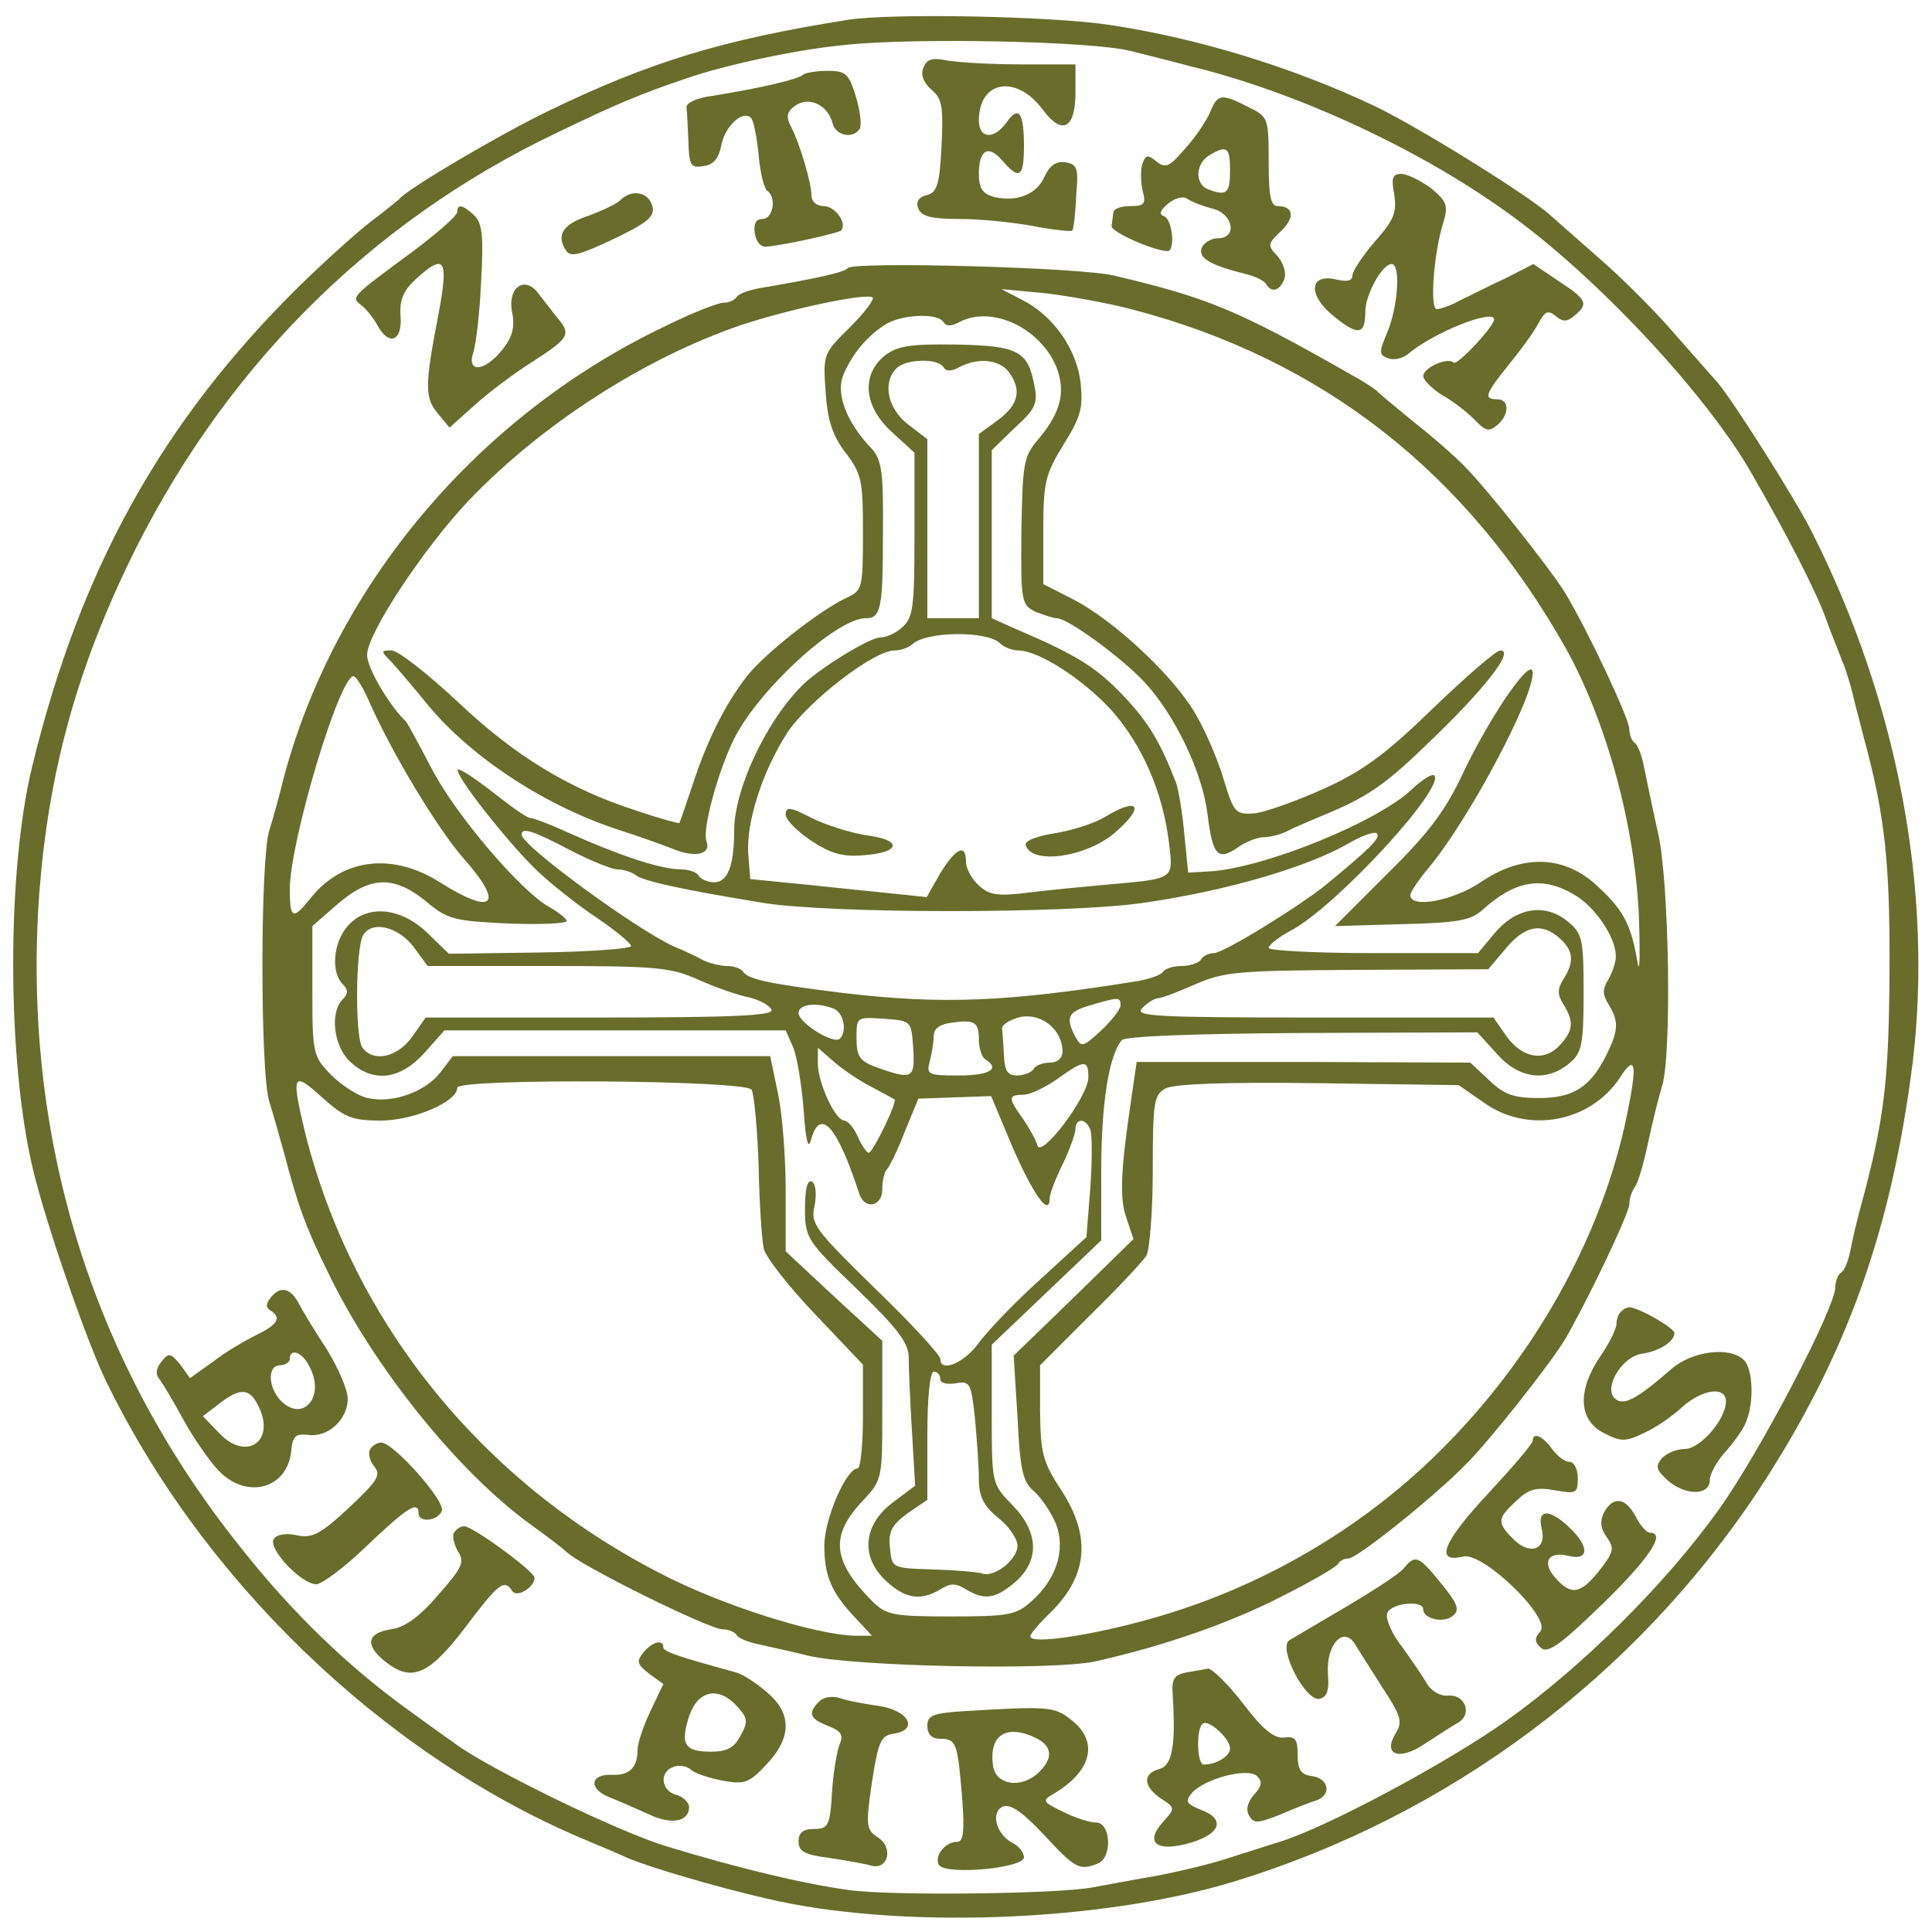 <?xml version="1.0" standalone="no"?>
<!DOCTYPE svg PUBLIC "-//W3C//DTD SVG 20010904//EN"
 "http://www.w3.org/TR/2001/REC-SVG-20010904/DTD/svg10.dtd">
<svg version="1.0" xmlns="http://www.w3.org/2000/svg"
 width="300pt" height="300pt" viewBox="0 0 300 300"
 preserveAspectRatio="xMidYMid meet">
<g transform="translate(0,300) scale(0.1,-0.1)"
fill="#686d2b" stroke="none">
<path d="M1315 2969 c-194 -31 -306 -65 -465 -142 -76 -37 -217 -120 -230
-136 -3 -3 -23 -19 -44 -35 -21 -16 -71 -61 -111 -100 -213 -210 -340 -438
-415 -746 -40 -164 -39 -457 1 -625 20 -84 81 -260 111 -324 149 -311 430
-583 740 -715 21 -9 53 -22 70 -30 34 -15 140 -46 218 -64 203 -48 518 -37
725 26 335 102 625 319 817 610 135 206 205 401 238 662 32 267 -23 560 -157
825 -25 50 -124 206 -146 231 -7 8 -37 42 -67 76 -30 35 -83 88 -118 118 -34
30 -68 60 -76 67 -35 31 -207 138 -273 169 -125 59 -270 104 -408 125 -90 14
-342 19 -410 8z m440 -48 c28 -7 68 -17 90 -23 163 -39 355 -127 494 -227 137
-97 312 -284 382 -408 53 -92 99 -181 114 -223 9 -25 21 -54 25 -65 5 -11 11
-31 15 -45 3 -14 12 -47 19 -75 33 -121 41 -195 40 -365 -1 -169 -8 -229 -45
-365 -6 -22 -13 -52 -16 -68 -3 -15 -9 -30 -14 -33 -5 -3 -9 -13 -9 -22 0 -33
-118 -258 -181 -346 -83 -116 -212 -244 -330 -328 -90 -64 -274 -163 -349
-187 -19 -6 -57 -18 -85 -27 -27 -9 -75 -20 -105 -26 -30 -5 -77 -14 -105 -19
-56 -10 -309 -13 -376 -4 -72 10 -169 33 -284 68 -76 23 -277 121 -329 160 -6
4 -38 27 -71 51 -92 66 -181 151 -262 254 -232 290 -339 640 -312 1015 14 183
56 339 136 507 145 303 374 534 668 674 91 44 129 60 200 84 60 21 172 45 245
52 108 12 386 6 445 -9z"/>
<path d="M1434 2895 c-5 -11 0 -23 12 -34 17 -14 19 -26 16 -88 -3 -60 -7 -72
-23 -76 -13 -3 -17 -11 -13 -21 5 -12 20 -16 63 -16 32 0 83 -5 115 -11 32 -6
59 -9 61 -7 2 2 5 26 6 53 4 44 2 50 -17 53 -14 2 -24 -5 -32 -22 -12 -28 -43
-40 -78 -32 -18 5 -24 13 -24 36 0 38 15 46 37 20 26 -30 33 -25 33 23 0 52
-8 64 -27 37 -19 -27 -43 -26 -43 3 0 62 58 72 99 17 30 -41 51 -30 51 26 l0
44 -84 0 c-46 0 -97 3 -115 6 -24 5 -32 2 -37 -11z"/>
<path d="M1247 2884 c-6 -7 -72 -22 -142 -33 -23 -3 -40 -11 -39 -18 1 -7 2
-31 3 -54 1 -36 4 -40 23 -37 16 2 24 12 28 32 5 29 33 56 46 43 4 -3 9 -29
12 -57 2 -28 9 -53 13 -56 15 -9 10 -44 -7 -44 -10 0 -14 -7 -12 -22 2 -13 9
-22 18 -21 32 3 111 21 116 25 10 11 -9 38 -27 38 -11 0 -19 7 -19 17 0 19
-18 80 -32 107 -8 15 -6 23 7 32 21 15 51 1 58 -28 5 -19 32 -24 42 -8 3 5 1
28 -6 50 -11 36 -16 40 -44 40 -17 0 -34 -3 -38 -6z"/>
<path d="M1880 2828 c-5 -13 -22 -39 -39 -58 -25 -29 -31 -32 -45 -21 -13 11
-17 11 -22 -3 -3 -9 -3 -27 0 -41 6 -22 3 -25 -19 -25 -14 0 -26 -4 -26 -10
-1 -5 -2 -15 -3 -21 -1 -9 64 -38 87 -39 12 0 8 48 -5 54 -9 3 -7 9 6 20 11 9
24 12 30 7 6 -4 23 -11 39 -15 32 -8 39 -46 8 -46 -10 0 -22 -7 -25 -15 -6
-16 14 -27 70 -41 13 -3 27 -10 30 -15 8 -14 21 -11 28 7 4 10 -1 25 -10 36
-16 17 -16 19 5 39 22 21 20 39 -5 39 -11 0 -14 16 -14 69 0 68 -1 70 -32 85
-41 21 -47 20 -58 -6z m30 -93 c0 -35 -5 -40 -34 -29 -21 8 -20 40 2 53 27 16
32 13 32 -24z"/>
<path d="M2165 2698 c4 -28 0 -39 -30 -73 -19 -22 -35 -46 -35 -53 0 -8 -8
-10 -25 -6 -42 10 -45 -24 -4 -57 38 -31 49 -29 49 7 0 26 26 74 41 74 14 0
10 -64 -6 -104 -14 -33 -14 -37 0 -42 8 -4 22 -1 31 6 40 34 134 71 134 54 0
-11 -58 -73 -63 -67 -9 9 -47 -8 -47 -21 0 -6 14 -20 30 -30 17 -9 39 -27 50
-38 16 -17 22 -19 35 -8 19 16 19 40 0 40 -22 0 -19 8 18 54 19 23 39 51 46
64 10 19 15 21 27 11 11 -9 17 -9 29 1 22 18 19 25 -24 53 l-40 27 -43 -22
c-24 -11 -55 -27 -70 -34 -14 -8 -31 -14 -37 -14 -11 0 -5 86 10 134 8 26 6
33 -18 53 -16 12 -36 22 -46 23 -15 0 -17 -6 -12 -32z"/>
<path d="M963 2689 c-6 -6 -28 -16 -49 -24 -40 -13 -51 -30 -35 -54 7 -11 21
-7 74 18 54 26 64 35 60 51 -6 22 -32 27 -50 9z"/>
<path d="M710 2671 c0 -6 -30 -32 -67 -60 -99 -73 -98 -72 -82 -85 8 -6 19
-20 25 -31 18 -33 39 -25 36 14 -2 25 4 39 23 57 46 42 52 32 36 -53 -21 -109
-22 -130 -2 -154 l19 -23 38 34 c22 20 63 51 92 69 57 37 59 42 37 68 -8 10
-20 26 -28 36 -21 30 -49 12 -42 -27 5 -23 1 -39 -15 -59 -27 -34 -56 -37 -45
-4 4 12 10 61 12 109 4 70 2 91 -10 103 -18 17 -27 19 -27 6z"/>
<path d="M1317 2584 c-6 -7 -47 -16 -135 -31 -18 -3 -35 -9 -38 -14 -3 -5 -12
-9 -20 -9 -9 0 -50 -16 -92 -37 -290 -138 -513 -403 -592 -703 -6 -25 -16 -61
-22 -80 -14 -45 -14 -375 0 -420 6 -19 16 -55 23 -80 21 -80 33 -114 67 -183
70 -147 203 -313 317 -395 28 -20 52 -39 55 -42 19 -20 221 -120 242 -120 9 0
19 -4 22 -9 3 -5 18 -11 33 -14 16 -4 51 -11 78 -18 73 -17 378 -23 445 -9
107 24 211 60 292 102 46 23 85 46 86 50 2 4 9 8 16 8 13 0 131 94 181 145 35
34 133 158 155 195 34 58 100 196 100 210 0 9 4 20 8 26 5 5 14 36 21 69 7 33
17 73 22 89 15 49 11 313 -6 391 -9 39 -18 85 -22 103 -3 18 -10 35 -14 38 -5
3 -9 13 -9 22 0 16 -64 152 -100 212 -23 37 -121 161 -155 195 -16 17 -52 48
-80 70 -27 22 -52 43 -55 46 -3 4 -23 17 -45 29 -172 98 -220 118 -365 152
-52 13 -402 22 -413 12z m443 -65 c293 -77 517 -252 671 -525 64 -115 108
-277 114 -419 2 -67 1 -92 -3 -65 -10 57 -23 80 -67 119 -50 43 -113 44 -176
1 -43 -29 -109 -41 -109 -20 0 5 13 24 28 42 60 71 162 261 162 303 0 29 -64
-63 -108 -155 -27 -58 -53 -93 -117 -156 l-82 -82 104 3 c88 2 108 6 126 23
50 45 92 52 141 23 32 -18 64 -65 65 -94 1 -9 -5 -26 -11 -37 -10 -16 -10 -24
0 -40 16 -26 15 -40 -3 -77 -25 -51 -52 -68 -105 -68 -40 0 -54 5 -78 28 l-29
27 -259 1 -259 0 -7 -48 c-18 -120 -20 -163 -9 -194 l11 -33 -93 -91 -93 -90
6 -96 c4 -82 8 -100 26 -115 12 -11 27 -34 34 -51 15 -40 0 -86 -39 -120 -23
-21 -37 -23 -124 -23 -88 0 -100 2 -121 22 -64 64 -68 103 -16 158 30 32 30
34 30 140 l0 108 -75 69 -75 70 0 93 c0 52 -5 120 -12 152 l-12 58 -247 0
-246 0 -19 -25 c-23 -30 -74 -49 -113 -40 -15 3 -41 20 -57 36 -28 29 -29 33
-29 131 l0 100 39 34 c51 44 88 45 138 4 33 -28 44 -30 127 -34 50 -2 91 0 91
4 0 3 -12 13 -26 21 -45 24 -150 148 -185 218 -19 36 -36 68 -39 71 -26 25
-60 83 -60 103 0 33 88 166 158 240 114 119 273 221 422 272 75 25 197 51 205
43 3 -3 -13 -24 -36 -47 -41 -40 -41 -42 -37 -100 3 -44 11 -68 31 -94 25 -33
27 -43 27 -125 0 -85 -1 -89 -25 -100 -43 -20 -129 -88 -156 -123 -34 -44 -62
-101 -84 -169 -10 -30 -19 -56 -20 -58 -1 -1 -31 7 -66 19 -106 34 -189 85
-278 169 -47 44 -93 80 -103 80 -17 0 -17 -1 0 -18 9 -10 34 -39 55 -65 69
-84 186 -160 302 -197 22 -7 56 -19 77 -27 37 -16 63 -10 55 11 -7 17 18 109
43 159 38 76 159 187 204 187 24 0 27 15 27 132 1 98 -2 115 -19 133 -38 40
-55 85 -42 114 14 33 39 62 68 79 26 14 78 16 87 2 4 -7 12 -7 25 0 49 26 124
-8 150 -69 15 -38 8 -70 -26 -111 -25 -29 -26 -37 -28 -145 -1 -110 0 -114 22
-125 13 -5 28 -10 33 -10 17 0 99 -60 135 -98 48 -51 91 -141 99 -206 8 -65
16 -73 47 -52 12 9 31 16 40 16 10 0 26 4 36 9 9 5 31 14 47 21 81 33 104 49
186 129 79 77 120 131 99 131 -7 0 -54 -41 -105 -90 -74 -72 -110 -98 -170
-125 -42 -19 -90 -36 -107 -38 -30 -2 -32 1 -48 53 -9 31 -29 77 -44 102 -34
59 -127 145 -189 177 l-47 24 0 83 c0 75 3 87 31 133 27 43 31 57 27 96 -6 53
-42 104 -90 129 l-33 17 65 -6 c36 -4 99 -15 140 -26z m-1186 -610 c35 -79
105 -195 145 -241 65 -73 48 -91 -36 -38 -74 47 -152 37 -201 -25 -27 -34 -32
-32 -32 14 0 74 77 331 99 331 4 0 15 -18 25 -41z m1952 -642 c-39 -189 -145
-378 -294 -524 -121 -119 -276 -209 -443 -256 -91 -26 -189 -41 -189 -28 0 4
12 18 26 32 63 59 70 121 22 195 -29 44 -32 57 -33 122 l0 72 78 78 c43 42 82
84 87 92 5 8 10 68 10 132 0 108 2 118 20 128 14 7 95 10 238 8 l217 -3 39
-27 c68 -49 165 -31 211 38 25 39 28 23 11 -59z m-1935 -7 c51 0 119 29 119
51 0 15 447 12 457 -3 4 -7 9 -60 11 -118 1 -58 5 -116 8 -129 3 -13 38 -58
79 -101 l75 -79 0 -80 c0 -45 -4 -81 -8 -81 -18 0 -52 -79 -52 -120 0 -47 11
-73 48 -112 l26 -28 -25 0 c-62 1 -208 47 -304 97 -278 143 -477 390 -551 683
-22 92 -20 98 26 56 35 -31 46 -36 91 -36z"/>
<path d="M1374 2448 c-37 -30 -33 -79 11 -119 l35 -32 0 -127 c0 -110 -2 -129
-18 -143 -10 -10 -26 -17 -36 -17 -16 0 -97 -50 -121 -75 -56 -56 -105 -161
-105 -225 0 -54 -10 -80 -31 -80 -10 0 -21 5 -24 10 -3 6 -16 10 -27 10 -31 0
-93 20 -180 59 -26 12 -51 21 -55 21 -5 0 -30 18 -58 40 -27 21 -51 37 -54 35
-6 -7 77 -113 123 -157 22 -21 65 -55 94 -74 28 -19 52 -39 52 -43 0 -4 -64
-9 -142 -10 l-141 -2 -34 33 c-42 40 -95 44 -124 9 -22 -26 -25 -71 -7 -89 9
-9 9 -15 0 -24 -20 -20 -14 -72 11 -96 36 -34 78 -29 116 13 l31 35 265 0 265
0 12 -27 c6 -16 13 -59 16 -98 3 -45 7 -61 11 -46 14 53 41 23 75 -82 8 -26
36 -21 36 6 0 13 3 27 7 31 4 4 17 30 28 59 l21 51 56 2 57 2 34 -81 c32 -73
57 -108 57 -77 0 6 9 30 20 52 11 23 20 48 20 55 0 17 16 17 23 -1 3 -8 3 -48
0 -91 l-6 -76 -71 -65 c-39 -35 -82 -80 -96 -99 -23 -32 -60 -47 -60 -25 0 6
-45 55 -101 109 -94 92 -101 101 -94 129 3 18 2 33 -4 37 -7 4 -11 -10 -11
-41 0 -46 2 -50 80 -125 62 -60 80 -83 81 -105 0 -16 2 -68 5 -115 l5 -86 -36
-27 c-45 -35 -49 -84 -9 -121 30 -28 54 -31 84 -13 16 10 24 10 40 0 29 -17
45 -15 76 11 39 34 37 78 -4 120 -32 33 -32 33 -32 141 l0 108 85 81 85 81 0
109 c0 103 12 179 32 202 6 6 114 10 281 11 l271 1 30 -33 c34 -39 77 -45 113
-15 19 16 22 28 22 109 0 87 -2 93 -27 113 -35 27 -79 19 -112 -21 l-25 -30
-162 0 c-90 0 -163 4 -163 8 0 5 17 18 38 29 72 41 237 221 219 239 -3 3 -18
-6 -34 -21 -53 -51 -228 -122 -313 -128 l-35 -2 -6 60 c-3 33 -9 69 -13 80
-25 64 -43 94 -82 135 -41 43 -70 62 -166 103 l-38 17 0 131 0 130 36 35 c32
29 36 38 30 66 -10 53 -25 61 -121 63 -72 1 -91 -2 -111 -17z m91 -18 c4 -7
12 -7 25 0 28 15 61 12 76 -7 21 -28 16 -51 -16 -75 l-30 -22 0 -143 0 -143
-40 0 -40 0 0 139 0 139 -30 23 c-32 25 -40 65 -18 87 15 15 64 16 73 2z m88
-429 c6 -6 19 -11 28 -11 32 0 101 -45 145 -93 47 -53 79 -125 89 -204 7 -60
11 -57 -100 -67 -33 -3 -86 -8 -118 -12 -47 -6 -61 -4 -77 11 -11 10 -20 26
-20 37 0 29 -16 21 -40 -18 l-21 -37 -77 8 c-42 4 -104 11 -137 14 l-60 6 -3
38 c-4 49 22 130 61 190 33 49 134 127 166 127 9 0 21 4 27 9 21 21 117 22
137 2z m-668 -321 c31 -16 65 -30 74 -30 9 0 21 -4 27 -8 10 -10 77 -24 199
-44 106 -17 473 -17 590 0 132 19 257 56 322 94 19 11 37 17 41 14 6 -7 -9
-22 -78 -79 -40 -33 -160 -107 -175 -107 -7 0 -17 -4 -20 -10 -3 -5 -17 -10
-30 -10 -13 0 -26 -4 -29 -9 -3 -5 -23 -12 -43 -15 -200 -32 -300 -36 -453
-18 -113 14 -148 21 -156 33 -3 5 -14 9 -25 9 -10 0 -27 4 -37 9 -9 5 -30 15
-47 22 -60 28 -235 156 -235 173 0 12 18 6 75 -24z m-243 -150 l22 -30 187 0
c170 0 191 -2 235 -22 27 -12 62 -24 78 -27 16 -4 31 -12 34 -19 3 -9 -58 -12
-266 -12 l-271 0 -21 -30 c-23 -32 -60 -40 -77 -17 -12 14 -11 156 1 175 14
23 54 13 78 -18z m1780 13 c21 -19 23 -36 6 -63 -10 -16 -10 -24 0 -40 16 -26
15 -40 -5 -62 -24 -27 -58 -22 -83 12 l-21 30 -280 0 c-249 0 -279 2 -265 15
8 8 19 15 24 15 6 0 32 10 59 22 44 19 65 21 251 22 l203 1 27 32 c30 36 56
41 84 16z m-682 -104 c0 -6 -14 -24 -30 -39 -28 -26 -31 -27 -40 -10 -16 30
-12 39 23 49 44 13 47 13 47 0z m-446 -5 c16 -6 22 -35 10 -47 -10 -9 -64 25
-64 40 0 14 28 17 54 7z m356 -66 c0 -11 -8 -18 -19 -18 -11 0 -23 -4 -26 -10
-3 -5 -15 -10 -26 -10 -14 0 -19 7 -20 30 -1 17 -2 36 -3 42 -1 7 13 15 29 19
33 6 64 -20 65 -53z m-232 5 c3 -48 -1 -50 -55 -31 -28 10 -33 17 -33 46 0 33
0 33 43 30 42 -3 42 -3 45 -45z m102 12 c0 -13 5 -27 10 -30 24 -15 6 -25 -41
-25 -48 0 -51 1 -45 23 3 12 6 30 6 39 0 11 10 18 28 20 36 5 42 1 42 -27z
m-170 -71 c19 -10 37 -20 39 -21 5 -3 -33 -82 -40 -83 -3 0 -11 11 -17 25 -6
14 -16 25 -21 25 -14 0 -41 59 -41 88 l0 25 23 -20 c12 -11 38 -29 57 -39z
m340 13 c0 -29 -72 -125 -79 -106 -2 8 -12 26 -22 41 -24 33 -24 38 0 38 10 0
33 11 52 24 43 31 49 31 49 3z m-230 -468 c0 -7 10 -9 24 -7 22 4 24 1 30 -55
3 -33 6 -75 6 -94 0 -26 7 -41 30 -60 17 -13 30 -33 30 -43 0 -22 -37 -51 -56
-43 -7 2 -41 5 -76 6 -63 2 -63 2 -66 33 -3 26 3 36 27 54 l31 21 0 100 c0 59
4 99 10 99 6 0 10 -5 10 -11z"/>
<path d="M1220 1735 c0 -8 18 -26 39 -40 30 -20 49 -26 82 -23 58 4 61 24 4
31 -25 4 -63 16 -85 27 -33 17 -40 18 -40 5z"/>
<path d="M1715 1731 c-17 -10 -52 -21 -78 -25 -30 -5 -47 -12 -44 -19 10 -30
93 -18 137 19 49 42 39 58 -15 25z"/>
<path d="M421 986 c-8 -10 -9 -16 -1 -21 18 -11 11 -22 -22 -38 -18 -9 -49
-27 -68 -42 l-35 -25 -15 21 c-15 18 -18 19 -29 5 -9 -11 -10 -20 -3 -28 5 -7
22 -35 37 -63 15 -27 39 -62 53 -77 43 -47 107 -31 114 27 2 25 7 29 26 27 31
-5 62 24 62 56 0 14 -15 48 -32 76 -18 27 -37 59 -43 70 -13 26 -29 30 -44 12z
m59 -107 c26 -47 -9 -89 -44 -54 -20 21 -21 55 -1 55 8 0 15 5 15 10 0 17 19
11 30 -11z m-80 -60 c30 -56 -17 -90 -60 -44 l-25 26 25 19 c32 25 47 25 60
-1z"/>
<path d="M2517 963 c-4 -3 -7 -12 -7 -19 0 -7 -11 -30 -25 -50 -36 -53 -34
-99 5 -119 27 -14 34 -14 63 0 18 8 44 26 59 40 31 28 68 33 68 9 0 -28 -40
-74 -64 -74 -13 0 -29 -7 -36 -15 -10 -12 -8 -18 11 -35 28 -23 64 -22 64 2 0
9 10 27 21 40 12 13 27 33 33 45 15 29 14 86 -1 101 -22 22 -81 14 -113 -14
-55 -48 -75 -58 -88 -45 -17 17 12 65 43 69 27 4 50 19 50 32 0 8 -56 40 -70
40 -4 0 -10 -3 -13 -7z"/>
<path d="M2380 763 c0 -5 -32 -42 -70 -83 -69 -74 -83 -108 -38 -97 30 8 137
-95 120 -116 -10 -11 -9 -17 1 -26 11 -9 31 6 95 68 72 70 100 111 74 111 -5
0 -15 11 -22 25 -16 30 -35 32 -49 7 -7 -14 -6 -25 4 -39 12 -17 11 -23 -11
-51 -29 -37 -44 -40 -68 -13 -23 25 -12 43 20 35 32 -8 32 15 1 44 -31 30 -51
29 -43 -2 8 -32 -18 -42 -44 -16 -26 26 -25 32 4 59 20 19 31 22 60 17 34 -6
36 -5 36 19 0 14 -6 25 -13 25 -7 0 -19 9 -27 20 -14 20 -30 27 -30 13z"/>
<path d="M575 750 c-4 -6 -1 -18 6 -27 11 -13 6 -22 -39 -64 -44 -41 -57 -48
-81 -43 -17 4 -32 1 -36 -6 -9 -15 43 -70 66 -70 9 0 45 27 79 60 61 58 80 71
80 50 0 -15 30 -12 36 4 6 15 -75 106 -94 106 -6 0 -14 -5 -17 -10z"/>
<path d="M705 620 c-3 -5 0 -18 6 -29 11 -16 7 -25 -30 -67 -29 -34 -52 -51
-74 -54 -39 -6 -41 -26 -5 -53 39 -29 66 -16 122 58 49 65 59 74 71 55 7 -12
35 5 35 20 0 10 -96 80 -109 80 -6 0 -12 -4 -16 -10z"/>
<path d="M2180 565 c-6 -8 -46 -34 -88 -59 -43 -25 -83 -49 -90 -53 -18 -12
25 -95 47 -91 12 3 15 13 13 39 -3 45 24 75 42 46 6 -10 26 -41 43 -68 28 -42
31 -53 21 -69 -22 -35 4 -45 44 -18 20 13 43 28 52 33 23 13 11 45 -16 42 -11
-1 -25 7 -32 18 -6 11 -24 37 -39 58 -16 20 -26 44 -23 52 6 16 56 21 56 6 0
-15 32 -22 46 -10 11 9 8 18 -18 50 -35 43 -40 46 -58 24z"/>
<path d="M999 434 c-11 -14 -10 -18 9 -33 l22 -16 -20 -42 c-11 -23 -20 -50
-20 -60 0 -28 -13 -40 -39 -39 -35 2 -38 -22 -4 -35 15 -6 42 -18 60 -26 35
-17 63 -12 63 11 0 7 -9 16 -20 19 -23 6 -27 35 -5 43 8 4 21 2 28 -4 6 -6 29
-13 49 -17 34 -6 41 -4 68 25 40 42 40 80 0 113 -16 14 -38 28 -47 30 -87 24
-113 32 -113 39 0 13 -17 9 -31 -8z m146 -84 c16 -18 17 -23 5 -45 -10 -19
-21 -25 -46 -25 -41 0 -48 11 -34 55 14 41 46 47 75 15z"/>
<path d="M1842 403 c-19 -4 -23 -10 -21 -36 5 -78 -1 -109 -21 -114 -26 -7
-25 -27 3 -46 22 -14 22 -15 3 -36 -30 -33 -9 -48 44 -32 46 14 53 37 14 51
-22 9 -24 13 -14 25 19 23 88 41 102 27 9 -9 7 -16 -5 -29 -10 -12 -13 -23 -7
-33 7 -12 14 -11 47 2 21 9 46 19 56 22 25 8 21 34 -5 38 -18 2 -23 10 -23 33
0 25 -4 29 -21 27 -15 -2 -33 12 -64 53 -23 30 -48 54 -54 54 -6 -1 -21 -4
-34 -6z m68 -118 c0 -12 -21 -25 -41 -25 -10 0 -12 53 -2 63 8 9 43 -22 43
-38z"/>
<path d="M1272 358 c-18 -18 -15 -27 14 -38 20 -8 24 -14 18 -28 -4 -9 -10
-43 -12 -74 -3 -53 -6 -58 -28 -58 -17 0 -24 -6 -24 -19 0 -16 9 -21 48 -26
26 -4 55 -9 65 -12 26 -7 35 28 10 44 -18 12 -19 18 -9 86 10 64 14 72 34 75
39 6 23 36 -23 43 -22 3 -49 8 -60 12 -12 4 -26 2 -33 -5z"/>
<path d="M1498 343 c-50 -3 -58 -7 -58 -23 0 -13 7 -20 20 -20 25 0 27 -6 34
-92 4 -53 2 -68 -8 -68 -19 0 -36 -23 -28 -36 11 -16 132 -5 132 12 0 7 -8 18
-19 23 -25 14 -33 48 -13 56 12 4 31 -10 63 -44 48 -52 55 -56 83 -45 24 9 21
64 -2 64 -11 0 -34 8 -52 17 -31 15 -32 17 -15 27 60 35 72 81 29 115 -27 21
-34 22 -166 14z m113 -43 c24 -13 24 -32 0 -54 -27 -24 -65 -17 -69 12 -7 49
22 66 69 42z"/>
</g>
</svg>
